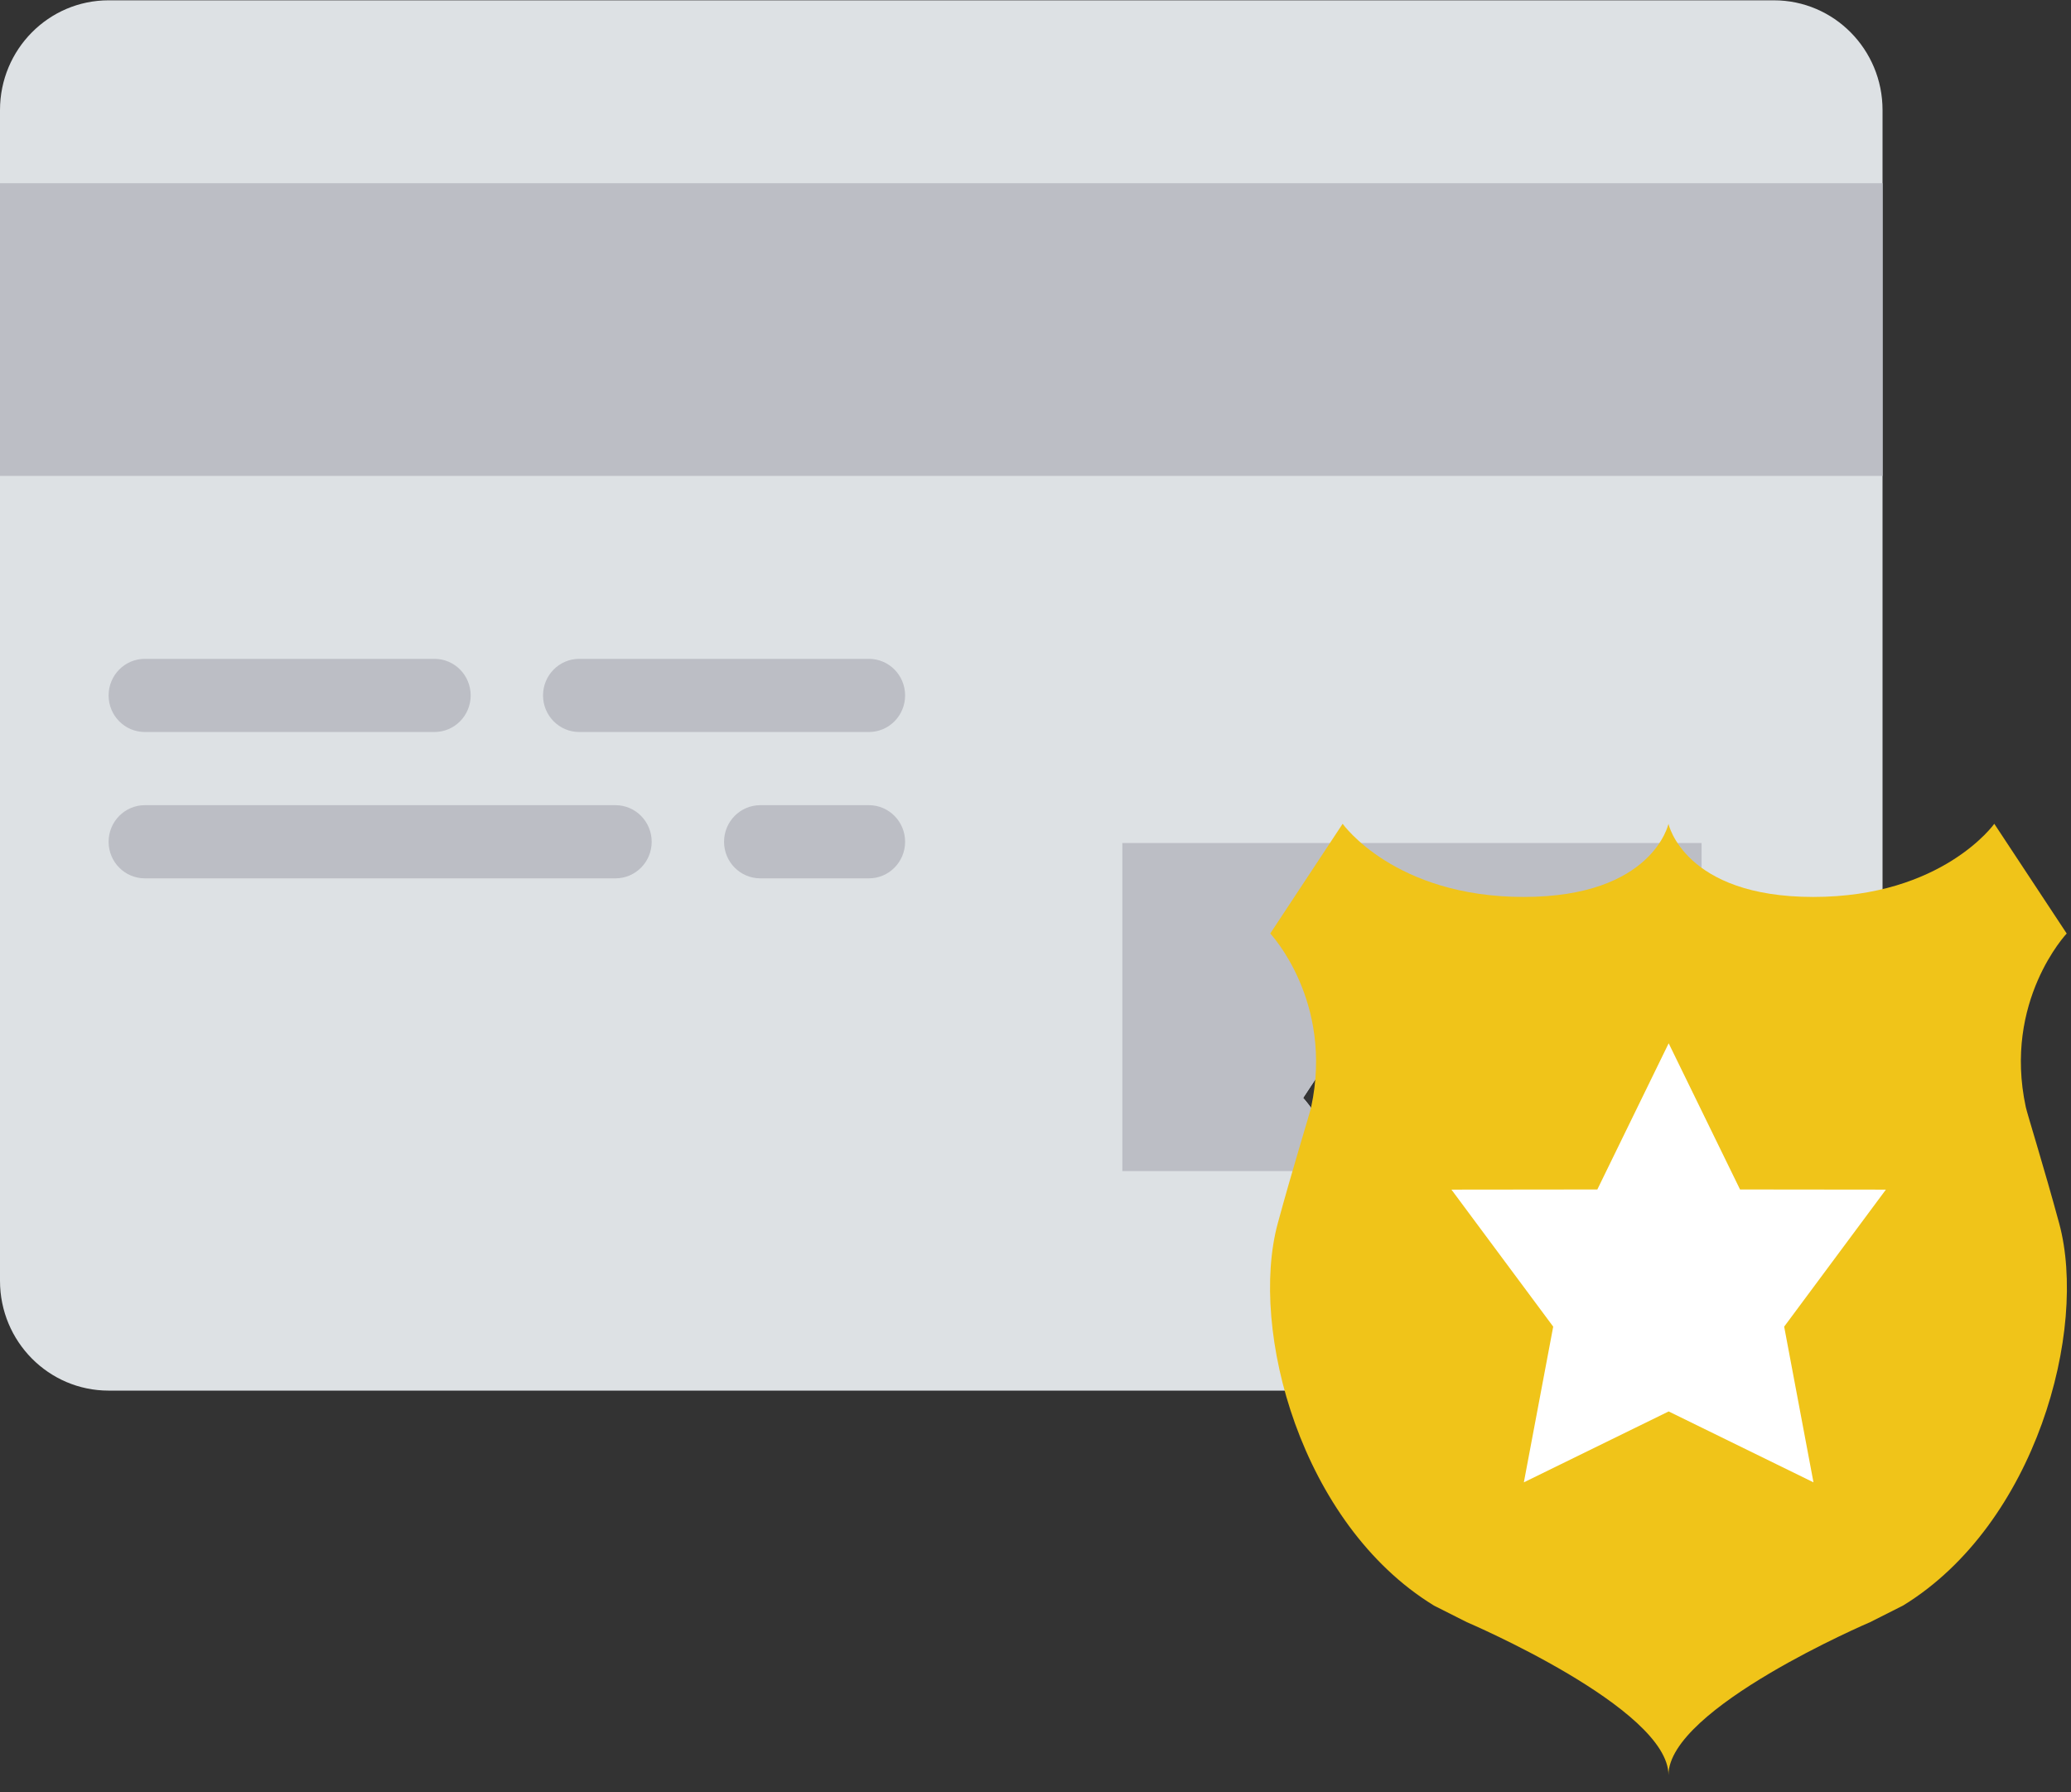 <?xml version="1.0" encoding="UTF-8"?>
<svg width="52px" height="45px" viewBox="0 0 52 45" version="1.1" xmlns="http://www.w3.org/2000/svg" xmlns:xlink="http://www.w3.org/1999/xlink">
    <rect x="0" y="0" width="52" height="45" fill="#333333" stroke="none"/>
    <!-- Generator: Sketch 47.1 (45422) - http://www.bohemiancoding.com/sketch -->
    <title>Group 14</title>
    <desc>Created with Sketch.</desc>
    <defs></defs>
    <g id="Page-1" stroke="none" stroke-width="1" fill="none" fill-rule="evenodd">
        <g id="m6-button_trade-1280-copy-5" transform="translate(-618, -393)" fill-rule="nonzero">
            <g id="Group-14" transform="translate(618, 393)">
                <g id="credit-card-(1)">
                    <path d="M32.908,34.844 C33.295,33.416 33.708,32.101 33.746,31.921 C34.32,29.258 32.72,27.565 32.72,27.565 L34.538,24.809 C34.538,24.809 35.838,26.646 39.083,26.646 C42.327,26.646 42.719,24.809 42.719,24.809 C42.719,24.809 43.111,26.646 46.355,26.646 C46.684,26.646 46.979,26.616 47.268,26.582 L47.268,2.763 C47.268,1.241 46.048,0.008 44.541,0.008 L2.727,0.008 C1.222,0.008 0,1.241 0,2.763 L0,32.157 C0,33.68 1.222,34.913 2.727,34.913 L32.893,34.913 C32.899,34.891 32.902,34.866 32.908,34.844" id="Shape" fill="#DDE1E4"></path>
                    <g id="Group" transform="translate(0, 4.578)" fill="#BCBEC5">
                        <polygon id="Shape" points="0 7.37 47.269 7.37 47.269 0.022 0 0.022"></polygon>
                        <path d="M10.908,13.8 L3.637,13.8 C3.134,13.8 2.727,13.389 2.727,12.882 C2.727,12.374 3.134,11.963 3.637,11.963 L10.909,11.963 C11.411,11.963 11.818,12.374 11.818,12.882 C11.818,13.389 11.411,13.8 10.908,13.8" id="Shape"></path>
                        <path d="M21.817,13.8 L14.544,13.8 C14.042,13.8 13.635,13.389 13.635,12.882 C13.635,12.374 14.042,11.963 14.544,11.963 L21.817,11.963 C22.319,11.963 22.726,12.374 22.726,12.882 C22.726,13.389 22.319,13.8 21.817,13.8" id="Shape"></path>
                        <path d="M15.454,17.474 L3.637,17.474 C3.134,17.474 2.727,17.063 2.727,16.556 C2.727,16.049 3.134,15.637 3.637,15.637 L15.454,15.637 C15.956,15.637 16.363,16.049 16.363,16.556 C16.363,17.063 15.956,17.474 15.454,17.474" id="Shape"></path>
                        <path d="M21.817,17.474 L19.09,17.474 C18.587,17.474 18.18,17.063 18.18,16.556 C18.18,16.049 18.587,15.637 19.09,15.637 L21.817,15.637 C22.319,15.637 22.726,16.049 22.726,16.556 C22.726,17.063 22.319,17.474 21.817,17.474" id="Shape"></path>
                        <path d="M32.72,22.986 L34.538,20.23 C34.538,20.23 35.838,22.067 39.083,22.067 C42.327,22.067 42.719,20.23 42.719,20.23 C42.719,20.23 42.72,20.238 42.724,20.25 L42.724,16.587 L28.18,16.587 L28.18,24.823 L33.679,24.823 C33.352,23.66 32.72,22.986 32.72,22.986" id="Shape"></path>
                    </g>
                </g>
                <path d="M41.893,20.682 C41.893,20.682 42.285,22.519 45.529,22.519 C48.773,22.519 50.074,20.682 50.074,20.682 L51.892,23.437 C51.892,23.437 50.292,25.132 50.865,27.795 C50.904,27.974 51.317,29.289 51.704,30.717 C52.428,33.391 51.121,38.258 47.792,40.304 C47.772,40.317 47.749,40.326 47.728,40.337 L46.957,40.726 C46.957,40.726 41.893,42.885 41.893,44.565 C41.893,42.885 36.829,40.726 36.829,40.726 L36.058,40.337 C36.037,40.326 36.015,40.317 35.995,40.304 C32.666,38.259 31.359,33.391 32.082,30.717 C32.47,29.289 32.882,27.974 32.921,27.795 C33.494,25.132 31.894,23.437 31.894,23.437 L33.712,20.682 C33.712,20.682 35.013,22.519 38.257,22.519 C41.502,22.519 41.893,20.682 41.893,20.682" id="Shape" fill="#F0C419"></path>
                <polygon id="Shape" fill="#FFFFFF" points="41.898 26.193 43.69 29.863 47.352 29.867 44.798 33.307 45.534 37.216 41.898 35.436 38.262 37.216 38.999 33.307 36.444 29.867 40.107 29.863"></polygon>
            </g>
        </g>
    </g>
</svg>